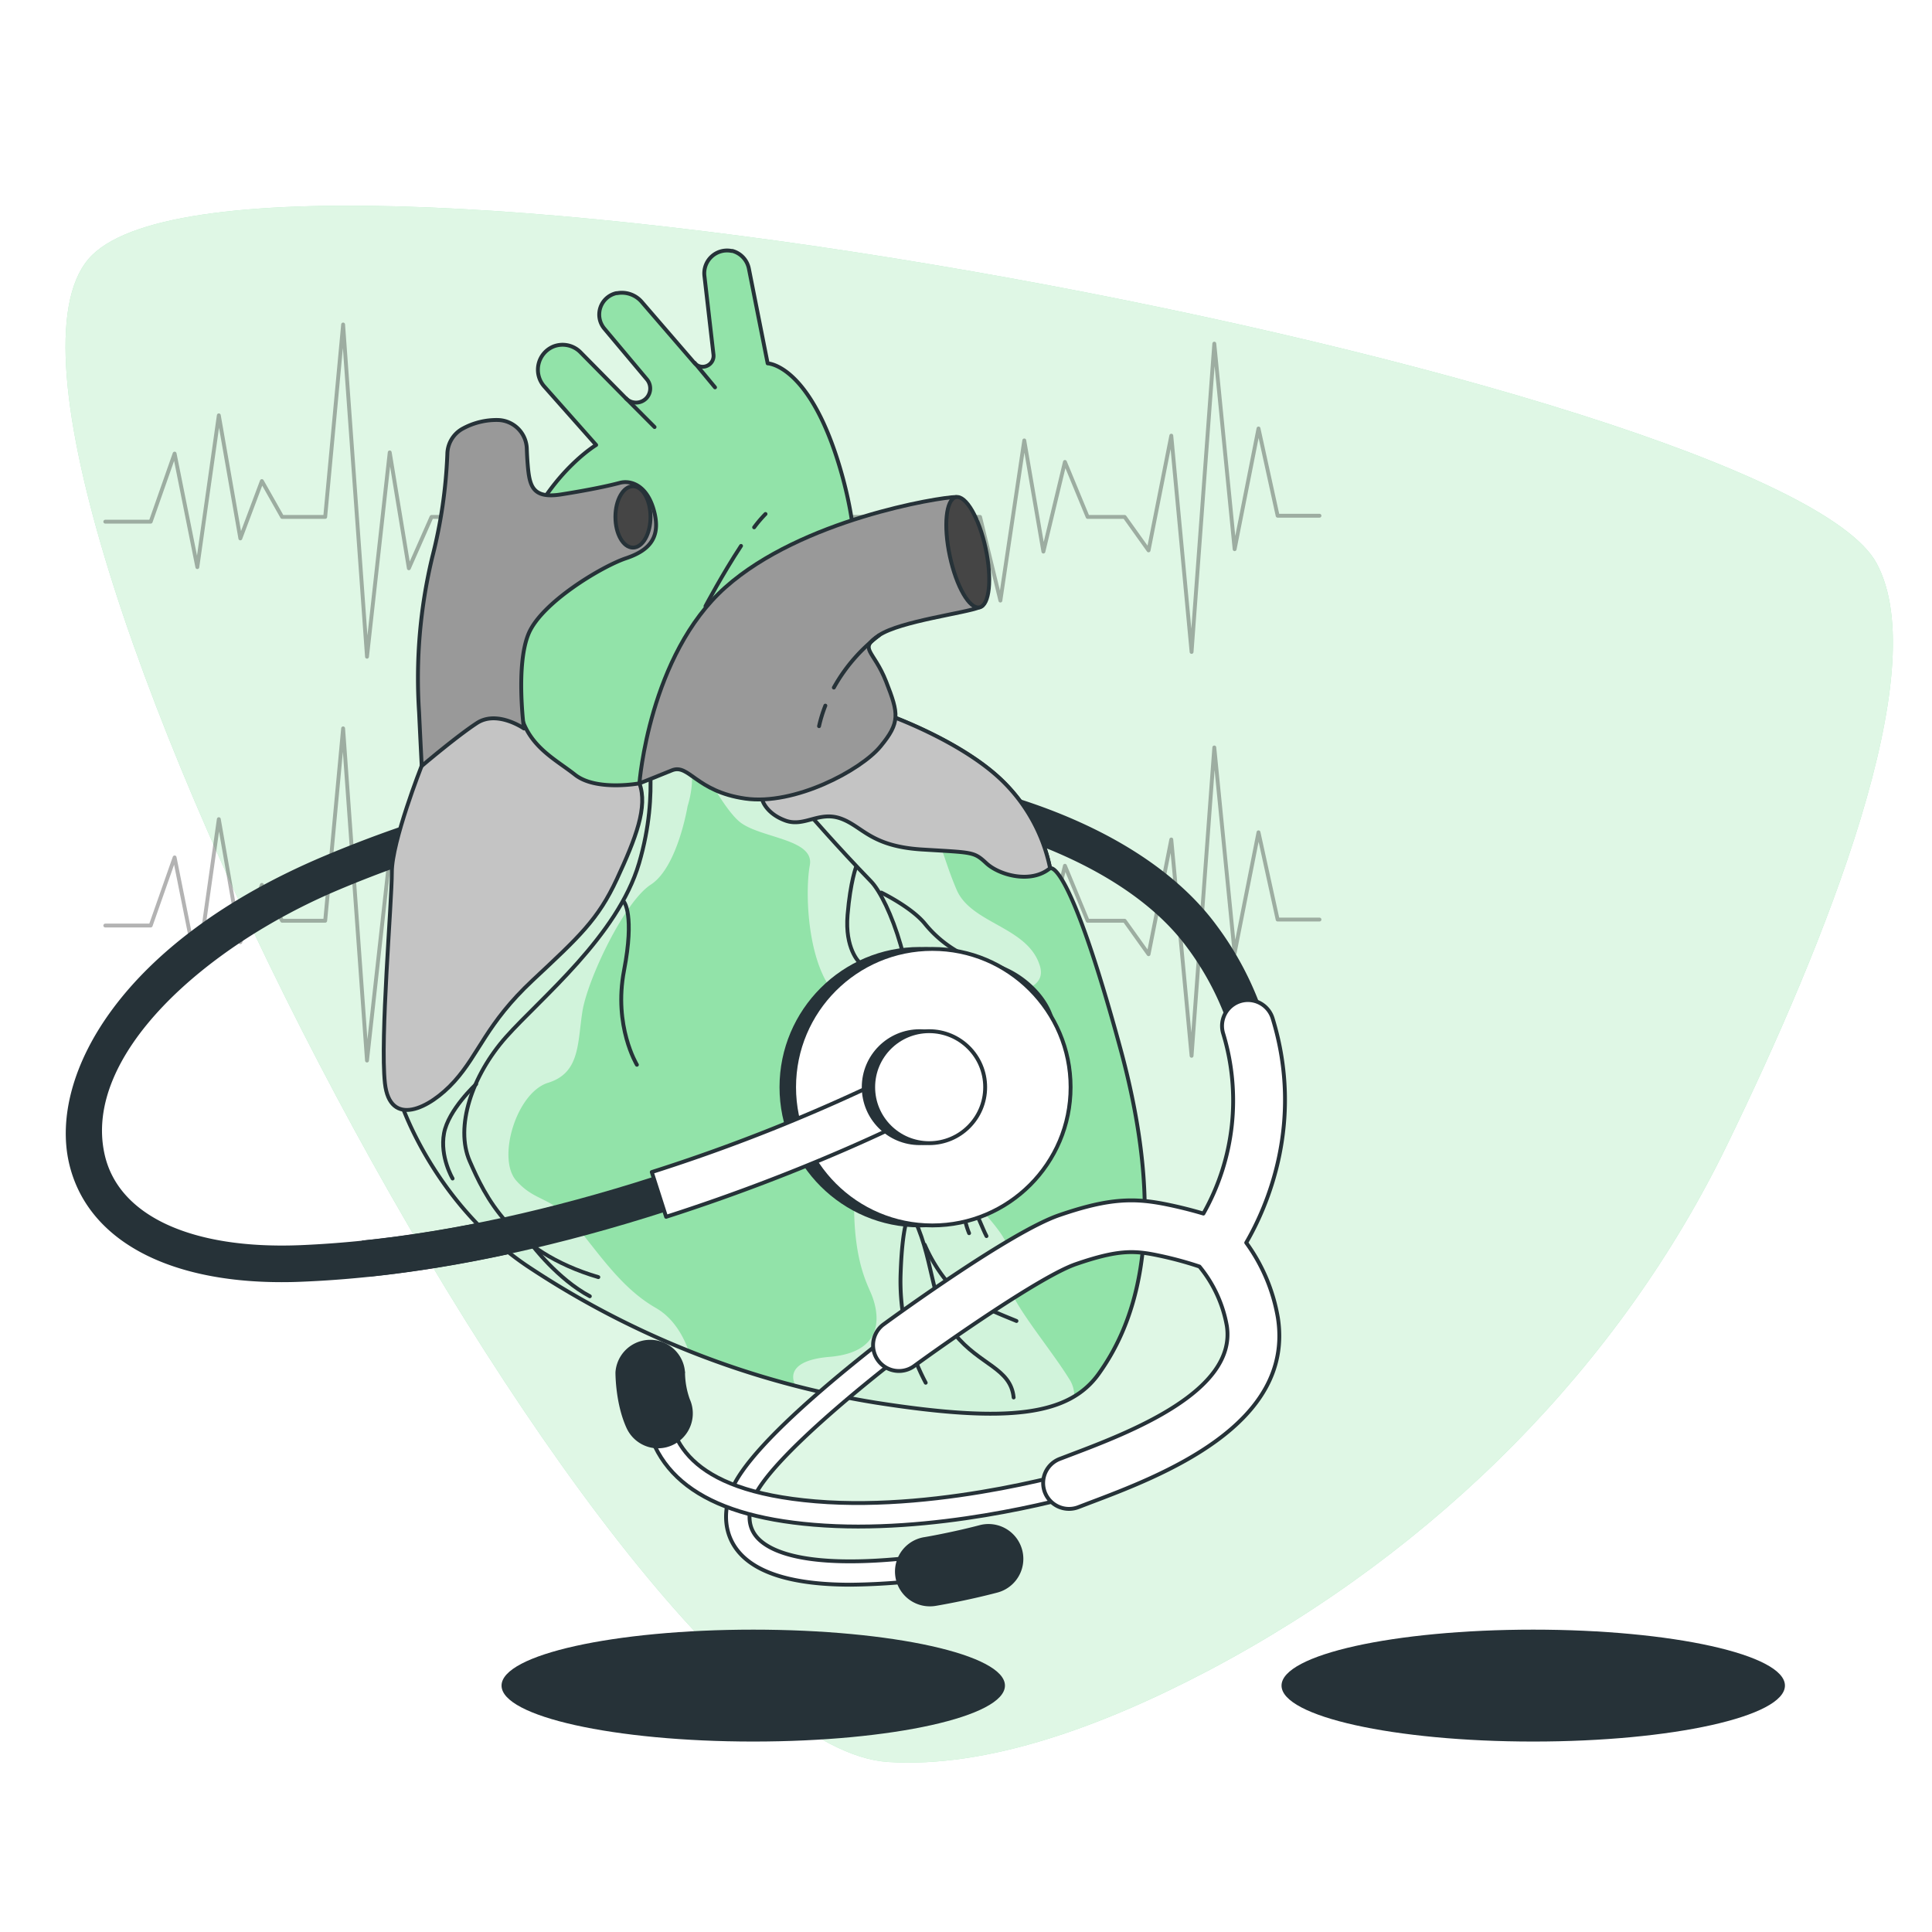 <svg class="animated" id="freepik_stories-cardiologist" xmlns="http://www.w3.org/2000/svg" viewBox="0 0 500 500" version="1.1" xmlns:xlink="http://www.w3.org/1999/xlink" xmlns:svgjs="http://svgjs.com/svgjs"><style>svg#freepik_stories-cardiologist:not(.animated) .animable {opacity: 0;}svg#freepik_stories-cardiologist.animated #freepik--Character--inject-38 {animation: 1s 1 forwards cubic-bezier(.36,-0.01,.5,1.38) fadeIn;animation-delay: 0.2s;opacity: 0}svg#freepik_stories-cardiologist.animated #freepik--Heart--inject-38 {animation: 1.5s Infinite  linear floating;animation-delay: 1s;}            @keyframes fadeIn {                0% {                    opacity: 0;                }                100% {                    opacity: 1;                }            }                    @keyframes floating {                0% {                    opacity: 1;                    transform: translateY(0px);                }                50% {                    transform: translateY(-10px);                }                100% {                    opacity: 1;                    transform: translateY(0px);                }            }        </style><g id="freepik--background-simple--inject-38" class="animable" style="transform-origin: 253.418px 254.699px;"><path d="M312.57,432.43c59.86-31.51,106.93-79.69,134.27-135.88,25.74-52.89,53.93-123,38.79-150.83C459.91,98.36,67.62,23.05,23.86,66s131.78,385.28,206,390C255.32,457.63,284.83,447,312.57,432.43Z" style="fill: rgb(146, 227, 169); transform-origin: 253.418px 254.699px;" id="el028q4s5gqi31" class="animable"></path><g id="elo9ox28j0leg"><path d="M312.57,432.43c59.86-31.51,106.93-79.69,134.27-135.88,25.74-52.89,53.93-123,38.79-150.83C459.91,98.36,67.62,23.05,23.86,66s131.78,385.28,206,390C255.32,457.63,284.83,447,312.57,432.43Z" style="fill: rgb(255, 255, 255); opacity: 0.7; transform-origin: 253.418px 254.699px;" class="animable"></path></g></g><g id="freepik--Shadows--inject-38" class="animable" style="transform-origin: 295.87px 436.23px;"><ellipse cx="396.8" cy="436.23" rx="65.14" ry="14.48" style="fill: rgb(38, 50, 56); transform-origin: 396.8px 436.23px;" id="eliy3fgyk7qie" class="animable"></ellipse><ellipse cx="194.94" cy="436.23" rx="65.14" ry="14.48" style="fill: rgb(38, 50, 56); transform-origin: 194.94px 436.23px;" id="eljfzjpt0xn5b" class="animable"></ellipse></g><g id="freepik--Character--inject-38" class="animable" style="transform-origin: 396.853px 259.137px;"><path d="M373.22,412.41s-5.28,7.84-7.23,9.53-12.5,7.83-14.86,8.68-2.18,2.33-1.57,3.6,4.17,4,13.95,3.6,10.64-.42,14.27-1.26,13.83-.21,13.83-.21,6.8-.22,8.33-1.91.94-13.77.94-13.77Z" style="fill: rgb(255, 255, 255); stroke: rgb(38, 50, 56); stroke-linecap: round; stroke-linejoin: round; transform-origin: 375.079px 425.135px;" id="elztxnx9jgk8a" class="animable"></path><path d="M400.88,429.86c-2.32.28-5.81.8-10.66,1.83-10,2.11-11.11,2.75-25.57,3a48.61,48.61,0,0,1-15.47-2,3.23,3.23,0,0,0,.38,1.55c.61,1.27,4.17,4,13.95,3.6s10.64-.42,14.27-1.27,13.83-.2,13.83-.2,6.8-.22,8.33-1.91C400.47,433.85,400.74,432,400.88,429.86Z" style="fill: rgb(255, 255, 255); stroke: rgb(38, 50, 56); stroke-linecap: round; stroke-linejoin: round; transform-origin: 375.03px 433.87px;" id="elkyzoyvkf5io" class="animable"></path><path d="M409.05,416.86a36.52,36.52,0,0,1-3.36,7.63c-2.43,4.23-9.77,8.89-14.08,11.86s-4.14,4.23-1,5.71,15.26,2.12,19.3,1.91,16-3.6,17.73-3.81,3.82.22,5.38-3.17-.2-11.87-.2-11.87-10-7.83-14-8.68S411.23,414.53,409.05,416.86Z" style="fill: rgb(255, 255, 255); stroke: rgb(38, 50, 56); stroke-linecap: round; stroke-linejoin: round; transform-origin: 410.986px 429.727px;" id="elnoh28kn79b" class="animable"></path><path d="M433,437a9.06,9.06,0,0,0,.63-3.41,33.6,33.6,0,0,0-6.56,2.56c-3.66,2.12-8,4.45-18,4.66a144.69,144.69,0,0,1-20.69-1.5c-.49,1.1.32,1.9,2.17,2.76,3.15,1.49,15.26,2.12,19.3,1.91s16-3.6,17.73-3.81S431.48,440.38,433,437Z" style="fill: rgb(255, 255, 255); stroke: rgb(38, 50, 56); stroke-linecap: round; stroke-linejoin: round; transform-origin: 410.935px 438.805px;" id="el5de9wxe52y6" class="animable"></path><path d="M366.28,300s3,41.38,4.54,51.33,3.62,48,3.6,49a57.56,57.56,0,0,1-.13,5.86c-.21.58-2.17.78-2.39,1.75a42.47,42.47,0,0,0-.35,7c.17,1,2.13,1.17,5.41,3.12S390.37,423,394.1,423s7.24.39,7.25-.2.24-10.93.31-14-.89-3.9-.64-6.44S400.37,300,400.37,300l3.31,1s2.07,65.19,2.68,73-.22,35.93-.22,35.93-1.78.78-1.8,1.56c-.07,3.48,1.14,7.35,1.73,10.76a28.17,28.17,0,0,1,10.63-.51c3.19.34,7,.57,10,1.8a18.72,18.72,0,0,0,6.15,1.62,4.92,4.92,0,0,0,2.23-3.32,16.59,16.59,0,0,0-1.56-9.37c-1.87-3.9-2.4-6.44-2.06-12.68s5-31.64,5.2-40,1.32-32.79,1.57-35.14,1.61-28.3,1.61-28.3L436,291l-69.8,2.53Z" style="fill: rgb(146, 227, 169); stroke: rgb(38, 50, 56); stroke-linecap: round; stroke-linejoin: round; transform-origin: 403.02px 358.08px;" id="el1wljrx312gd" class="animable"></path><path d="M381.26,304.13l19.21,13.79h.06c-.09-10.66-.16-17.92-.16-17.92l3.31,1s.22,6.93.54,16.54h0l22.13-14.2-23.49-11.09-16.73.61Z" style="fill: rgb(38, 50, 56); stroke: rgb(38, 50, 56); stroke-linecap: round; stroke-linejoin: round; transform-origin: 403.805px 305.085px;" id="eler4nf3anw4t" class="animable"></path><path d="M384.14,131.3,357,143.09s-18.59,42-19.1,45.68,3.54,5.36,6.73,7.07,17.62,1.08,17.62,1.08l-6.17,103.87s6.19,2.36,13.89,4.51S390.49,310,390.49,310l2.84-11.37,2.53,12s20.89-.42,28.91-3,26.92-10.29,26.92-10.29l-4.4-73.63-1.15-15.87.86-19.09s9.51-2.14,9.57-4.71S451,142.68,450,140.32s-10.22-5.36-11.29-5.58-21.59-6.65-21.59-6.65S393.71,126.59,384.14,131.3Z" style="fill: rgb(255, 255, 255); stroke: rgb(38, 50, 56); stroke-linecap: round; stroke-linejoin: round; transform-origin: 397.213px 219.246px;" id="elfhcu42bl2un" class="animable"></path><path d="M389.43,125.73s-3.68.85-4.35,1.71-6.29,11.8-6.29,11.8l5.75,3-6.15,5.57,15.9,29.81L424.47,147l-6.37-4.07,5.71-5.15s-2.8-9.43-4.68-11.79a13.12,13.12,0,0,0-4.23-3.44Z" style="fill: rgb(255, 255, 255); stroke: rgb(38, 50, 56); stroke-linecap: round; stroke-linejoin: round; transform-origin: 401.43px 150.085px;" id="elo17sg1sftfn" class="animable"></path><polygon points="387.31 124.01 388.38 133.88 395.23 164.76 414.71 131.09 416.46 120.16 386.97 119.94 387.31 124.01" style="fill: rgb(255, 255, 255); stroke: rgb(38, 50, 56); stroke-linecap: round; stroke-linejoin: round; transform-origin: 401.715px 142.35px;" id="elupev1cbtqbq" class="animable"></polygon><path d="M386.74,82.41s-6.37,5.57-6,9.43a42,42,0,0,0,2.18,8.8l.5,6.43,1.51-.43-.63-10.08,7.67-6.22L405.7,91s4,4.07,5.48,5.15,4.88,3.43,4.88,3.43l1.1,8.36,1.73-.43s.54-4.93.78-5.79.95-13.51.79-16.08-8.82-9.87-17.62-11.15-14.06,3-15.83,5.14S386.74,82.41,386.74,82.41Z" style="fill: rgb(38, 50, 56); stroke: rgb(38, 50, 56); stroke-linecap: round; stroke-linejoin: round; transform-origin: 400.604px 91.098px;" id="elx1du9zqhi8m" class="animable"></path><path d="M393.08,87.34s-8.77,7.29-8.81,9.22-.08,22.73,1,24.66,7.08,10.73,10.06,12.44,6,2.15,8.6.22,11-10.72,12.58-13.72.93-22.31.93-22.31,1,1.29-2.34-1.5a17.32,17.32,0,0,1-4.79-6.86S396.68,90.34,393.08,87.34Z" style="fill: rgb(255, 255, 255); stroke: rgb(38, 50, 56); stroke-linecap: round; stroke-linejoin: round; transform-origin: 400.918px 111.243px;" id="el4dsj34mfrct" class="animable"></path><path d="M417.39,97.85s0,.1,0,.26C417.72,98.27,417.39,97.85,417.39,97.85Z" style="fill: rgb(255, 255, 255); stroke: rgb(38, 50, 56); stroke-linecap: round; stroke-linejoin: round; transform-origin: 417.463px 97.998px;" id="el9mpcxcq6oov" class="animable"></path><path d="M395.28,133.66c3,1.72,6,2.15,8.6.22s11-10.72,12.58-13.72c1.47-2.8,1-19.76.94-22a8.86,8.86,0,0,1-1.47-1l.13,2.5-.41,18.23-3.72,2.78a25.89,25.89,0,0,0-14.12-4.07c-8,.21-10.84,3.43-10.84,3.43l-2.7-23.38c0,1.93-.08,22.73,1,24.66S392.3,132,395.28,133.66Z" style="fill: rgb(38, 50, 56); stroke: rgb(38, 50, 56); stroke-linecap: round; stroke-linejoin: round; transform-origin: 400.894px 115.9px;" id="elz2g7vwqpb9" class="animable"></path><path d="M396.33,106l0,10.94a2.78,2.78,0,0,0,3,1.07,3,3,0,0,0,2-2.15" style="fill: rgb(255, 255, 255); stroke: rgb(38, 50, 56); stroke-linecap: round; stroke-linejoin: round; transform-origin: 398.83px 112.054px;" id="elxoiz8zzo5ye" class="animable"></path><path d="M417.66,104.93s1.22-6.43,2.93-6,2.28,4.07.89,8.57-3.76,4.51-3.76,4.51Z" style="fill: rgb(255, 255, 255); stroke: rgb(38, 50, 56); stroke-linecap: round; stroke-linejoin: round; transform-origin: 419.96px 105.46px;" id="elhvrowchid0c" class="animable"></path><path d="M385,104.93s-.93-6.44-2.67-6-2.45,4.07-1.26,8.58,3.55,4.5,3.55,4.5Z" style="fill: rgb(255, 255, 255); stroke: rgb(38, 50, 56); stroke-linecap: round; stroke-linejoin: round; transform-origin: 382.74px 105.459px;" id="elvr5s2u6d1t" class="animable"></path><path d="M403.07,103s5.18-.86,8.18,0" style="fill: none; stroke: rgb(38, 50, 56); stroke-linecap: round; stroke-linejoin: round; transform-origin: 407.16px 102.809px;" id="eloaooe3qyhq" class="animable"></path><path d="M394.68,102.57s-4.47-2.36-6.87-.86" style="fill: none; stroke: rgb(38, 50, 56); stroke-linecap: round; stroke-linejoin: round; transform-origin: 391.245px 101.891px;" id="elns5382rbahg" class="animable"></path><path d="M408.56,107.5c0,1.19-.58,2.15-1.23,2.15s-1.16-1-1.14-2.15.58-2.14,1.24-2.14S408.59,106.32,408.56,107.5Z" style="fill: rgb(38, 50, 56); transform-origin: 407.375px 107.505px;" id="ely4ocl1fmy1" class="animable"></path><path d="M393.49,107.5c0,1.18-.57,2.14-1.23,2.14s-1.16-1-1.13-2.14.57-2.14,1.23-2.14S393.52,106.32,393.49,107.5Z" style="fill: rgb(38, 50, 56); transform-origin: 392.31px 107.5px;" id="elye8niactk9r" class="animable"></path><path d="M395.11,121.87a10.3,10.3,0,0,0,9.5-1.07" style="fill: none; stroke: rgb(255, 255, 255); stroke-linecap: round; stroke-linejoin: round; transform-origin: 399.86px 121.684px;" id="elaxx4v3pkt8v" class="animable"></path><polyline points="364.1 154.89 366.38 175.39 368.24 162.5" style="fill: none; stroke: rgb(38, 50, 56); stroke-linecap: round; stroke-linejoin: round; transform-origin: 366.17px 165.14px;" id="elow9b3cmwpq9" class="animable"></polyline><path d="M429.85,161.41a20.12,20.12,0,0,0-1.54,4.62c-.48,3.7,2.72,18.34,2.72,18.34" style="fill: none; stroke: rgb(38, 50, 56); stroke-linecap: round; stroke-linejoin: round; transform-origin: 429.645px 172.89px;" id="el1jjez4mvux" class="animable"></path><path d="M434.91,151.19s-1.1,2-2.4,4.57" style="fill: none; stroke: rgb(38, 50, 56); stroke-linecap: round; stroke-linejoin: round; transform-origin: 433.71px 153.475px;" id="elceckti7eyn" class="animable"></path><line x1="434.98" y1="187.28" x2="444.44" y2="180.28" style="fill: none; stroke: rgb(38, 50, 56); stroke-linecap: round; stroke-linejoin: round; transform-origin: 439.71px 183.78px;" id="el66f8m7vt5pf" class="animable"></line><path d="M444.87,187.3l-38.95-1.37-22.05,13.66,56.34,12.31s11.21-2,14-4.88,3.94-10,4-13.27-2.09-11.91-2.09-11.91" style="fill: rgb(255, 255, 255); stroke: rgb(38, 50, 56); stroke-linecap: round; stroke-linejoin: round; transform-origin: 421.041px 196.87px;" id="el8gu6uqfkifp" class="animable"></path><path d="M348.8,181.26l63.4-5.35,2.94,12.87-62.51,23.36s-9.09,2.15-13.06-3.43a20.18,20.18,0,0,1-3.73-15.87c1-4.5,4.94-9.43,4.94-9.43" style="fill: rgb(255, 255, 255); stroke: rgb(38, 50, 56); stroke-linecap: round; stroke-linejoin: round; transform-origin: 375.318px 194.229px;" id="el8tjnljezbwg" class="animable"></path><path d="M412.6,177.41s9.69-.21,12.44,1.93,9.94,7.94,9.94,7.94l-20.23-.62Z" style="fill: rgb(255, 255, 255); stroke: rgb(38, 50, 56); stroke-linecap: round; stroke-linejoin: round; transform-origin: 423.79px 182.342px;" id="elkgysk5ga4" class="animable"></path><path d="M375.31,179.29s-12-5.08-13.8-4.88-8,6.24-8,6.24Z" style="fill: rgb(255, 255, 255); stroke: rgb(38, 50, 56); stroke-linecap: round; stroke-linejoin: round; transform-origin: 364.41px 177.527px;" id="el966ltooqjmg" class="animable"></path><line x1="392.89" y1="283.73" x2="392.95" y2="290.03" style="fill: none; stroke: rgb(38, 50, 56); stroke-linecap: round; stroke-linejoin: round; transform-origin: 392.92px 286.88px;" id="el9mgyk9l9h5u" class="animable"></line><line x1="392.76" y1="205.06" x2="392.84" y2="278.64" style="fill: none; stroke: rgb(38, 50, 56); stroke-linecap: round; stroke-linejoin: round; transform-origin: 392.8px 241.85px;" id="elfjc935alogt" class="animable"></line><path d="M434.38,248.77a13.89,13.89,0,0,0,3.07-1.16" style="fill: none; stroke: rgb(38, 50, 56); stroke-linecap: round; stroke-linejoin: round; transform-origin: 435.915px 248.19px;" id="el6uw5403kg3w" class="animable"></path><path d="M410.45,246.24l.11,3.91s11.39.63,19.89-.6" style="fill: none; stroke: rgb(38, 50, 56); stroke-linecap: round; stroke-linejoin: round; transform-origin: 420.45px 248.276px;" id="elgwycr816xu" class="animable"></path><path d="M414,245.07s13.5.59,23.16-1.75" style="fill: none; stroke: rgb(38, 50, 56); stroke-linecap: round; stroke-linejoin: round; transform-origin: 425.58px 244.228px;" id="elg979g9zqw29" class="animable"></path><path d="M362.28,245.07s7,4.49,19.33,2.93" style="fill: none; stroke: rgb(38, 50, 56); stroke-linecap: round; stroke-linejoin: round; transform-origin: 371.945px 246.7px;" id="el0ovzlbjcvdmh" class="animable"></path><path d="M362.76,241.16s7.35,4.3,18.95,2.35" style="fill: none; stroke: rgb(38, 50, 56); stroke-linecap: round; stroke-linejoin: round; transform-origin: 372.235px 242.589px;" id="eld5igdp2445" class="animable"></path></g><g id="freepik--Heartbeats--inject-38" class="animable" style="transform-origin: 184.365px 179.225px;"><g id="el4fndmatnodb"><polyline points="27.25 135.01 39 135.01 45.19 117.39 51.07 146.77 56.63 107.49 62.2 139.34 67.77 124.5 73.02 133.78 84.16 133.78 88.8 83.98 94.98 169.96 100.86 117.08 105.81 147.07 111.68 133.78 253.64 133.78 258.9 155.43 265.08 113.98 270.03 142.75 275.6 119.55 281.48 133.78 291.06 133.78 297.25 142.44 303.13 112.75 308.38 168.72 314.26 88.93 319.52 142.13 325.7 110.89 330.65 133.47 341.48 133.47" style="fill: none; stroke: rgb(0, 0, 0); stroke-linecap: round; stroke-linejoin: round; opacity: 0.3; transform-origin: 184.365px 126.97px;" class="animable"></polyline></g><g id="ell9fj7whspzh"><polyline points="27.25 239.53 39 239.53 45.19 221.9 51.07 251.28 56.63 212 62.2 243.85 67.77 229.01 73.02 238.29 84.16 238.29 88.8 188.5 94.98 274.47 100.86 221.59 105.81 251.59 111.68 238.29 253.64 238.29 258.9 259.94 265.08 218.49 270.03 247.26 275.6 224.06 281.48 238.29 291.06 238.29 297.25 246.95 303.13 217.26 308.38 273.24 314.26 193.44 319.52 246.64 325.7 215.4 330.65 237.98 341.48 237.98" style="fill: none; stroke: rgb(0, 0, 0); stroke-linecap: round; stroke-linejoin: round; opacity: 0.3; transform-origin: 184.365px 231.485px;" class="animable"></polyline></g></g><g id="freepik--Heart--inject-38" class="animable" style="transform-origin: 175.039px 240.024px;"><path d="M72.87,331.32c-30,0-50.21-11.24-54.56-30.61-5-22.41,13.4-56.6,65.72-78.68,99.25-41.89,199.27-24.64,230.42,17.76A82.58,82.58,0,0,1,327,264.26l-8.14,2.5a74,74,0,0,0-11.3-21.93c-14.06-19.13-45.43-33-83.94-37-43.36-4.57-91.77,3.26-136.31,22.06-34.58,14.6-66.55,43-60.72,69,3.62,16.12,22.72,25,51.12,23.86,27.79-1.16,58.58-7.1,91.49-17.65l2.6,8.11c-33.64,10.78-65.18,16.85-93.74,18C76.32,331.29,74.58,331.32,72.87,331.32Z" style="fill: rgb(38, 50, 56); stroke: rgb(38, 50, 56); stroke-linecap: round; stroke-linejoin: round; transform-origin: 172.261px 264.647px;" id="elx0dicwkotxf" class="animable"></path><path d="M104,286s8.47,25.4,32.32,41.56A228.18,228.18,0,0,0,226.61,363c34.37,5.39,50,3.34,57.72-7.44s19.24-34.12,5.64-84.14-18.21-46.69-18.21-46.69a43.61,43.61,0,0,0-12.32-22.58c-10.51-10.26-29.24-16.93-29.24-16.93s-7.95,9.49-24.63,9.49-36.17-6.93-48.49-6.41-28.47,16.93-40.79,56.18S104,286,104,286Z" style="fill: rgb(146, 227, 169); transform-origin: 200.134px 275.545px;" id="elexugsxmcwt" class="animable"></path><g id="eludcrutjrlje"><path d="M261.5,332.15c1.27-3.17,1.9-5.7-1.9-12s-16.46-17.1-17.73-27.23-1.9-17.73,2.54-12,19.63,32.29,21.53,15.83-15.2-32.93-16.47-36.73,22.8,0,19.63-10.13-17.73-10.76-21.53-19.63-3.8-13.3-7.6-15.83c-2.85-1.9-31.07-16.32-48.58-21-2.71-.42-5.43-.91-8.11-1.42a7.66,7.66,0,0,0-4.49.83s7.36,15.25,12.43,19.68,19.63,4.43,18.36,11.4-.63,24.06,5.7,32.29,13.93-1.26,8.23,31,0,43.06,1.9,47.49,4.43,15.2-10.76,16.46c-9.42.79-10.33,4.49-8.75,7.49,6.77,1.76,13.69,3.22,20.71,4.32,26.84,4.21,42.26,3.88,51.4-1.59a7.79,7.79,0,0,0-1.31-4.52C271.63,348.61,260.24,335.31,261.5,332.15Z" style="fill: rgb(255, 255, 255); opacity: 0.58; transform-origin: 228.401px 278.898px;" class="animable"></path></g><g id="el2sd8g2aql1v"><path d="M143.09,215.64c-.81,7.33-17.36,24.63-29.06,36C104,284,104,286,104,286s8.47,25.4,32.32,41.56a222.11,222.11,0,0,0,41.89,22c-1.4-3.87-3.95-8.48-8.5-11.08-8.87-5.07-14.57-13.93-20.9-21.53s-10.13-5.7-15.2-11.4,0-22.79,8.24-25.33,7.59-10.13,8.86-18.36,10.81-28.45,17.73-32.93,9.5-20.26,9.5-20.26c2.27-7.37,1.17-14.26-2.89-18.31-6.72-1.29-12.93-2.32-17.95-2.11C148.28,188.72,144.36,204.24,143.09,215.64Z" style="fill: rgb(255, 255, 255); opacity: 0.58; transform-origin: 141.551px 268.891px;" class="animable"></path></g><path d="M104,286s8.47,25.4,32.32,41.56A228.18,228.18,0,0,0,226.61,363c34.37,5.39,50,3.34,57.72-7.44s19.24-34.12,5.64-84.14-18.21-46.69-18.21-46.69a43.61,43.61,0,0,0-12.32-22.58c-10.51-10.26-29.24-16.93-29.24-16.93s-7.95,9.49-24.63,9.49-36.17-6.93-48.49-6.41-28.47,16.93-40.79,56.18S104,286,104,286Z" style="fill: none; stroke: rgb(38, 50, 56); stroke-linecap: round; stroke-linejoin: round; transform-origin: 200.134px 275.545px;" id="elu0de0uv8fbn" class="animable"></path><path d="M208.68,209.85s8.17,9.43,16.74,18.26c4.64,4.78,12.56,25.49,9.51,39.95s-5.33,34.63.76,45.66,4.95,23.59,11.42,31.58,14.46,8.75,15.22,16.36" style="fill: none; stroke: rgb(38, 50, 56); stroke-linecap: round; stroke-linejoin: round; transform-origin: 235.505px 285.755px;" id="el5d5yxj6wly4" class="animable"></path><path d="M228.08,231s7.74,3.75,11.24,8a30.31,30.31,0,0,0,16.73,10.49c7.74,1.75,14.23,8,16,13.73" style="fill: none; stroke: rgb(38, 50, 56); stroke-linecap: round; stroke-linejoin: round; transform-origin: 250.065px 247.11px;" id="elqrhrmjfxp8l" class="animable"></path><path d="M261.54,294.68c-.25-2.25-4-10-9.74-14.48s-6.49-10-8.49-13.23-7.74-3.75-7.74-3.75" style="fill: none; stroke: rgb(38, 50, 56); stroke-linecap: round; stroke-linejoin: round; transform-origin: 248.555px 278.95px;" id="elrezjs0qervs" class="animable"></path><path d="M231.83,293.18s.75,3.5,10.24,9.24,11,13.23,13.23,17.48" style="fill: none; stroke: rgb(38, 50, 56); stroke-linecap: round; stroke-linejoin: round; transform-origin: 243.565px 306.54px;" id="el652zu3zb01a" class="animable"></path><path d="M248.06,307.66s1.25,8,2.74,11.49" style="fill: none; stroke: rgb(38, 50, 56); stroke-linecap: round; stroke-linejoin: round; transform-origin: 249.43px 313.405px;" id="elvm3i68vbco" class="animable"></path><path d="M235.69,313.72s-2.11,1.18-2.61,15.91a56,56,0,0,0,6.49,28.22" style="fill: none; stroke: rgb(38, 50, 56); stroke-linecap: round; stroke-linejoin: round; transform-origin: 236.307px 335.785px;" id="elv06xl6n4bzg" class="animable"></path><path d="M239.32,322.14a40.49,40.49,0,0,0,5.74,9.49c4,5,15.73,9.24,18,10.24" style="fill: none; stroke: rgb(38, 50, 56); stroke-linecap: round; stroke-linejoin: round; transform-origin: 251.19px 332.005px;" id="el6q1j0k54zme" class="animable"></path><path d="M221.59,224.27s-1.5,3.75-2.24,12.49,3,12.23,3,12.23" style="fill: none; stroke: rgb(38, 50, 56); stroke-linecap: round; stroke-linejoin: round; transform-origin: 220.802px 236.63px;" id="elr71rjkbxhyh" class="animable"></path><path d="M167.05,190.7s3.88,13.87-1.67,32.73S139.87,258.37,131,268.35s-13.31,23.3-9.43,32.17,10.54,23.3,33.28,30" style="fill: none; stroke: rgb(38, 50, 56); stroke-linecap: round; stroke-linejoin: round; transform-origin: 144.264px 260.61px;" id="elw4rqaizz8yl" class="animable"></path><path d="M161.5,233.41s2.77,3.33,0,17.75,3.33,24.4,3.33,24.4" style="fill: none; stroke: rgb(38, 50, 56); stroke-linecap: round; stroke-linejoin: round; transform-origin: 162.804px 254.485px;" id="elp35ywgb0qpq" class="animable"></path><path d="M123.23,280.56s-7.21,6.65-8.32,12.75S117.13,305,117.13,305" style="fill: none; stroke: rgb(38, 50, 56); stroke-linecap: round; stroke-linejoin: round; transform-origin: 118.957px 292.78px;" id="elh6d1ifw2zj7" class="animable"></path><path d="M137.65,322.15s6.66,8.88,15,13.32" style="fill: none; stroke: rgb(38, 50, 56); stroke-linecap: round; stroke-linejoin: round; transform-origin: 145.15px 328.81px;" id="el43n2dl2q9a7" class="animable"></path><path d="M271.76,224.68a43.61,43.61,0,0,0-12.32-22.58c-10.51-10.26-29.24-16.93-29.24-16.93s-7.95,9.49-24.63,9.49c-1.94,0-3.92-.1-5.91-.26-2.81,4-4.11,8.42-2.3,12.83,0,0,1,3.34,5.9,5.13s8.72-2.56,14.37-.51,7.69,7.18,21,8,13.35.52,16.68,3.59S266.88,228.78,271.76,224.68Z" style="fill: rgb(196, 196, 196); stroke: rgb(38, 50, 56); stroke-linecap: round; stroke-linejoin: round; transform-origin: 234.143px 206.035px;" id="eldn3f93375sp" class="animable"></path><path d="M109.11,198.24s-7.7,19.51-7.7,27.46-3.07,43.1-1.79,54.65,11.54,6.67,18-.52,8.21-14.88,20.26-26.16S154.78,238,159.65,227.5s8.07-18.75,5.83-24.77-15.07-17.82-27.12-19.87S112.7,185.4,109.11,198.24Z" style="fill: rgb(196, 196, 196); stroke: rgb(38, 50, 56); stroke-linecap: round; stroke-linejoin: round; transform-origin: 132.758px 234.825px;" id="elthdlkxrlt9m" class="animable"></path><path d="M165.48,202.73s-11.2,2.09-16.65-2.22-12.94-7.72-14.53-17.71-3.17-36.77,3.86-49.48,16.12-18.16,16.12-18.16l-13.39-15.11a6.51,6.51,0,0,1,2.27-10.35l.2-.08a6.5,6.5,0,0,1,6.89,1.57L162,103.1a3.67,3.67,0,0,0,5.32-.1h0a3.67,3.67,0,0,0,.1-4.82l-11-13.11a5.68,5.68,0,0,1,3.08-9.2l.22,0a6.8,6.8,0,0,1,6.41,2.32l13.6,15.76a2.8,2.8,0,0,0,3.5.6h0a2.8,2.8,0,0,0,1.42-2.77l-2.34-20.33a5.9,5.9,0,0,1,7-6.51l.23,0a5.93,5.93,0,0,1,4.27,4.59l4.86,24.51s10.89.23,18.84,27.47,1.59,42.9.68,47.21-30,17.48-39.5,24.06A155.55,155.55,0,0,0,165.48,202.73Z" style="fill: rgb(146, 227, 169); stroke: rgb(38, 50, 56); stroke-linecap: round; stroke-linejoin: round; transform-origin: 177.198px 134.032px;" id="el71eniiklyop" class="animable"></path><path d="M119.77,110.92a7.64,7.64,0,0,0-4,6.62,126.53,126.53,0,0,1-3.91,26.68,134.3,134.3,0,0,0-3.4,40.17c.23,5,.68,13.85.68,13.85s9.08-7.72,14.3-11.12,12.15,1.41,12.15,1.41S133.4,172.14,136.8,164s19.07-17.47,25.2-19.52,9.08-5.44,7.26-12.25-6.13-8-8.85-7.27-7.72,1.82-15.21,3-8.17-2.27-8.63-7.71c-.12-1.48-.19-2.84-.23-4A7.67,7.67,0,0,0,129,108.7,18.21,18.21,0,0,0,119.77,110.92Z" style="fill: rgb(153, 153, 153); stroke: rgb(38, 50, 56); stroke-linecap: round; stroke-linejoin: round; transform-origin: 138.979px 153.467px;" id="elp2xswykj6pa" class="animable"></path><g id="elff4df7tywza"><ellipse cx="163.81" cy="133.78" rx="4.54" ry="7.94" style="fill: rgb(69, 69, 69); stroke: rgb(38, 50, 56); stroke-linecap: round; stroke-linejoin: round; transform-origin: 163.81px 133.78px; transform: rotate(-10.81deg);" class="animable"></ellipse></g><line x1="162.01" y1="103.1" x2="169.4" y2="110.52" style="fill: none; stroke: rgb(38, 50, 56); stroke-linecap: round; stroke-linejoin: round; transform-origin: 165.705px 106.81px;" id="elngd5xeodqrs" class="animable"></line><line x1="179.79" y1="93.91" x2="185.05" y2="100.25" style="fill: none; stroke: rgb(38, 50, 56); stroke-linecap: round; stroke-linejoin: round; transform-origin: 182.42px 97.08px;" id="elqoruokzfp4" class="animable"></line><path d="M165.48,202.73S168,169.55,187.73,152s55.27-23.31,59.66-23.38c1.46,0,3.79,4.42,3.79,11.35s5.61,15.72,2.33,17.18-20.56,3.6-26,7.25-1.46,3.65,1.82,12,3.65,10.57-1.46,16.77-22.25,15.32-35,13.5-14.59-9.12-19-7.3S165.48,202.73,165.48,202.73Z" style="fill: rgb(153, 153, 153); stroke: rgb(38, 50, 56); stroke-linecap: round; stroke-linejoin: round; transform-origin: 210.009px 167.763px;" id="el59s499bddlf" class="animable"></path><path d="M255.09,141.93c1.69,7.88,1,14.71-1.58,15.26s-6-5.39-7.69-13.27-1-14.71,1.57-15.26S253.4,134.05,255.09,141.93Z" style="fill: rgb(69, 69, 69); stroke: rgb(38, 50, 56); stroke-linecap: round; stroke-linejoin: round; transform-origin: 250.455px 142.925px;" id="el59pg1qe1ca3" class="animable"></path><path d="M213.6,182.62a35.74,35.74,0,0,0-1.63,5.31" style="fill: none; stroke: rgb(38, 50, 56); stroke-linecap: round; stroke-linejoin: round; transform-origin: 212.785px 185.275px;" id="el2duxikt4r17" class="animable"></path><path d="M227.48,164.44a43.74,43.74,0,0,0-11.68,13.5" style="fill: none; stroke: rgb(38, 50, 56); stroke-linecap: round; stroke-linejoin: round; transform-origin: 221.64px 171.19px;" id="el72t32doad24" class="animable"></path><path d="M195.17,136.47a33.67,33.67,0,0,1,2.94-3.45" style="fill: none; stroke: rgb(38, 50, 56); stroke-linecap: round; stroke-linejoin: round; transform-origin: 196.64px 134.745px;" id="el7jwvvqov3nb" class="animable"></path><path d="M182.58,156.87s4.44-8.37,9.2-15.59" style="fill: none; stroke: rgb(38, 50, 56); stroke-linecap: round; stroke-linejoin: round; transform-origin: 187.18px 149.075px;" id="elmjskr3z9i29" class="animable"></path><path d="M220.12,410.12c-14.68,0-24.44-2.92-29.14-8.72-3.32-4.11-4-9.57-1.82-15.38,2.31-6.23,11.1-15.83,26.12-28.53,11-9.28,21.45-17,21.56-17l3.59,4.9c-11.34,8.29-41.63,32.14-45.57,42.77-1.41,3.82-1.13,7,.85,9.45,3.1,3.83,13.49,9.52,48.21,4.48l.87,6A174,174,0,0,1,220.12,410.12Z" style="fill: rgb(255, 255, 255); stroke: rgb(38, 50, 56); stroke-linecap: round; stroke-linejoin: round; transform-origin: 216.346px 375.305px;" id="el4bhlshxb49f" class="animable"></path><path d="M222.11,395.07c-3.85,0-7.71-.15-11.54-.47-29.06-2.42-43.48-13.41-44.09-33.6l6.08-.19c.34,11.45,5,24.94,38.51,27.74s70.86-8.76,71.23-8.88l1.81,5.81C282.71,385.92,253,395.07,222.11,395.07Z" style="fill: rgb(255, 255, 255); stroke: rgb(38, 50, 56); stroke-linecap: round; stroke-linejoin: round; transform-origin: 225.295px 377.94px;" id="el5upqq5kd9cm" class="animable"></path><path d="M240.67,415.22a8.51,8.51,0,0,1-1.4-16.91c.07,0,7.1-1.2,14.37-3.11A8.51,8.51,0,0,1,258,411.67c-8.05,2.12-15.58,3.38-15.89,3.43A8.57,8.57,0,0,1,240.67,415.22Z" style="fill: rgb(38, 50, 56); stroke: rgb(38, 50, 56); stroke-linecap: round; stroke-linejoin: round; transform-origin: 248.231px 405.068px;" id="elv0c4yrqnzg" class="animable"></path><path d="M170.34,374.33a8.51,8.51,0,0,1-7.75-5c-2.73-6-2.81-13.33-2.81-14.15a8.52,8.52,0,0,1,17,0,21.6,21.6,0,0,0,1.28,7.14,8.53,8.53,0,0,1-7.75,12Zm6.47-19.15h0Z" style="fill: rgb(38, 50, 56); stroke: rgb(38, 50, 56); stroke-linecap: round; stroke-linejoin: round; transform-origin: 169.289px 360.787px;" id="elv7s23bhrud" class="animable"></path><path d="M322.52,321.61c5.28-9.08,15.14-31.05,6.83-58.07a6.69,6.69,0,0,0-12.79,3.94,59.48,59.48,0,0,1-5.12,46.59c-2.35-.7-5.38-1.51-8.86-2.24-8.73-1.84-15.22-1.91-28.51,2.67-12.45,4.3-42.17,25.88-45.52,28.33a6.69,6.69,0,0,0,7.89,10.8c8.65-6.32,33.05-23.4,42-26.48,10.94-3.77,15.1-3.55,21.39-2.23a93.74,93.74,0,0,1,10.59,2.86,33.33,33.33,0,0,1,7.08,15.34c2.65,17-25.34,27.65-40.37,33.35l-2.86,1.09a6.69,6.69,0,0,0,2.41,12.94,6.79,6.79,0,0,0,2.4-.45l2.79-1.07c18.58-7,53.16-20.15,48.85-47.91A46.07,46.07,0,0,0,322.52,321.61Z" style="fill: rgb(255, 255, 255); stroke: rgb(38, 50, 56); stroke-linecap: round; stroke-linejoin: round; transform-origin: 279.254px 324.659px;" id="elozvpip4ezzl" class="animable"></path><path d="M93.93,321.53l1.53,8.39c23.81-2.5,49.41-8.11,76.37-16.75l-2.6-8.11C142.58,313.61,117.33,319.12,93.93,321.53Z" style="fill: rgb(38, 50, 56); stroke: rgb(38, 50, 56); stroke-linecap: round; stroke-linejoin: round; transform-origin: 132.88px 317.49px;" id="elqlz125cazlq" class="animable"></path><g id="elwc6834bneyb"><circle cx="238.02" cy="281.36" r="35.78" style="fill: rgb(38, 50, 56); stroke: rgb(38, 50, 56); stroke-linecap: round; stroke-linejoin: round; transform-origin: 238.02px 281.36px; transform: rotate(-45deg);" class="animable"></circle></g><g id="el3rpt16fb1bw"><circle cx="241.29" cy="281.36" r="35.78" style="fill: rgb(255, 255, 255); stroke: rgb(38, 50, 56); stroke-linecap: round; stroke-linejoin: round; transform-origin: 241.29px 281.36px; transform: rotate(-45deg);" class="animable"></circle></g><path d="M172.39,314.91l-3.71-11.58a458.24,458.24,0,0,0,62.67-25.12L236.92,289C235.83,289.58,209.81,302.91,172.39,314.91Z" style="fill: rgb(255, 255, 255); stroke: rgb(38, 50, 56); stroke-linecap: round; stroke-linejoin: round; transform-origin: 202.8px 296.56px;" id="elebatcm0diva" class="animable"></path><circle cx="238.02" cy="281.36" r="14.49" style="fill: rgb(38, 50, 56); stroke: rgb(38, 50, 56); stroke-linecap: round; stroke-linejoin: round; transform-origin: 238.02px 281.36px;" id="el7iyvxw2x3wd" class="animable"></circle><circle cx="240.47" cy="281.36" r="14.49" style="fill: rgb(255, 255, 255); stroke: rgb(38, 50, 56); stroke-linecap: round; stroke-linejoin: round; transform-origin: 240.47px 281.36px;" id="el2nxsvzxkd3o" class="animable"></circle></g><defs>     <filter id="active" height="200%">         <feMorphology in="SourceAlpha" result="DILATED" operator="dilate" radius="2"></feMorphology>                <feFlood flood-color="#32DFEC" flood-opacity="1" result="PINK"></feFlood>        <feComposite in="PINK" in2="DILATED" operator="in" result="OUTLINE"></feComposite>        <feMerge>            <feMergeNode in="OUTLINE"></feMergeNode>            <feMergeNode in="SourceGraphic"></feMergeNode>        </feMerge>    </filter>    <filter id="hover" height="200%">        <feMorphology in="SourceAlpha" result="DILATED" operator="dilate" radius="2"></feMorphology>                <feFlood flood-color="#ff0000" flood-opacity="0.5" result="PINK"></feFlood>        <feComposite in="PINK" in2="DILATED" operator="in" result="OUTLINE"></feComposite>        <feMerge>            <feMergeNode in="OUTLINE"></feMergeNode>            <feMergeNode in="SourceGraphic"></feMergeNode>        </feMerge>            <feColorMatrix type="matrix" values="0   0   0   0   0                0   1   0   0   0                0   0   0   0   0                0   0   0   1   0 "></feColorMatrix>    </filter></defs></svg>